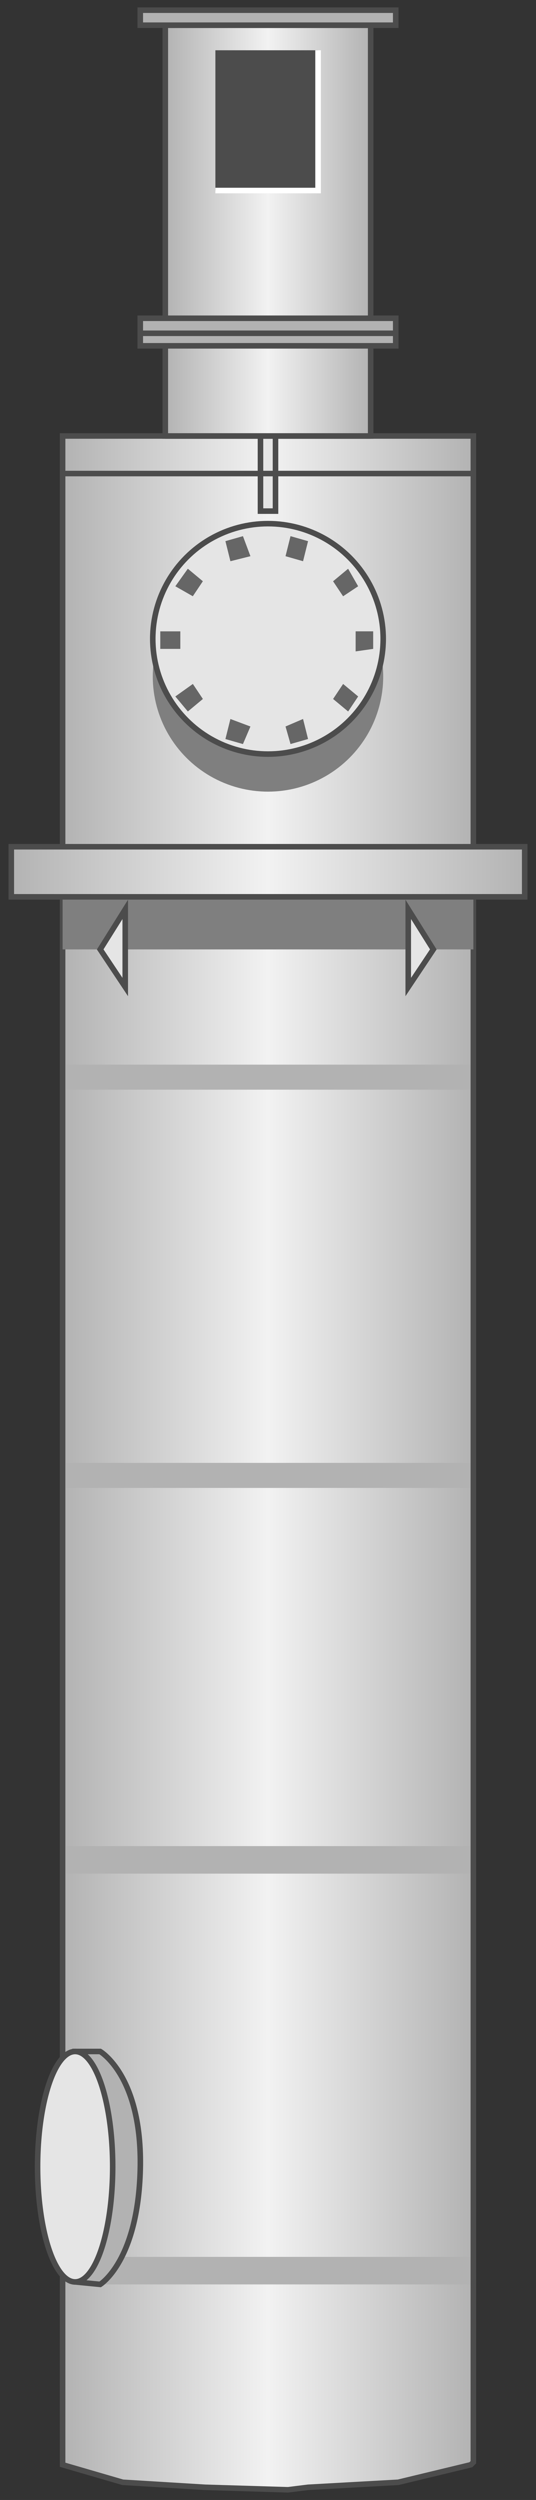 <svg xmlns:xlink="http://www.w3.org/1999/xlink" version="1.1" xmlns="http://www.w3.org/2000/svg" height="112.5" xmlns:atv="http://webmi.atvise.com/2007/svgext" width="24.121" enable-background="new 0 0 24.121 112.5" xml:space="preserve">
 <rect width="100%" height="100%" fill="#333333" stroke="none"/>
 <defs>
  <linearGradient gradientUnits="objectBoundingBox" id="SVGID_1_" x1="-5.41008e-06" x2="1" y1="0.5" y2="0.5">
   <stop offset="0" stop-color="#B2B2B2"/>
   <stop offset="0.5" stop-color="#F2F2F2"/>
   <stop offset="1" stop-color="#B2B2B2"/>
  </linearGradient>
  <linearGradient gradientUnits="objectBoundingBox" id="SVGID_2_" x1="-8.65614e-06" x2="1" y1="0.5" y2="0.5">
   <stop offset="0" stop-color="#B2B2B2"/>
   <stop offset="0.5" stop-color="#F2F2F2"/>
   <stop offset="1" stop-color="#B2B2B2"/>
  </linearGradient>
  <linearGradient gradientUnits="objectBoundingBox" id="SVGID_3_" x1="0" x2="1" y1="0.5" y2="0.5">
   <stop offset="0" stop-color="#B2B2B2"/>
   <stop offset="0.5" stop-color="#F2F2F2"/>
   <stop offset="1" stop-color="#B2B2B2"/>
  </linearGradient>
 </defs>
 <g atv:refpx="12.061" atv:refpy="56.312" id="Image_1">
  <g atv:refpx="12.06" atv:refpy="65.83" id="Group_Column">
   <path atv:refpx="12.06" atv:refpy="65.83" d="M21.302,110.802L21.189,110.914L17.921,111.703L13.861,111.929L12.961,112.041L9.241,111.929L5.522,111.703L2.817,110.914L2.817,110.802L2.817,19.619L21.302,19.619Z" fill="url(#SVGID_1_)" id="id_0"/>
   <path atv:refpx="12.06" atv:refpy="48.472" d="M2.818,47.909L21.302,47.909L21.302,49.036L2.818,49.036Z" fill="#B2B2B2" id="id_1"/>
   <path atv:refpx="12.06" atv:refpy="66.393" d="M2.818,65.83L21.302,65.83L21.302,66.957L2.818,66.957Z" fill="#B2B2B2" id="id_2"/>
   <path atv:refpx="12.06" atv:refpy="83.695" d="M2.818,83.075L21.302,83.075L21.302,84.314L2.818,84.314Z" fill="#B2B2B2" id="id_3"/>
   <path atv:refpx="12.06" atv:refpy="102.18" d="M2.818,101.56L21.302,101.56L21.302,102.799L2.818,102.799Z" fill="#B2B2B2" id="id_4"/>
   <path atv:refpx="12.06" atv:refpy="65.83" d="M21.302,110.802L21.189,110.914L17.921,111.703L13.861,111.929L12.961,112.041L9.241,111.929L5.522,111.703L2.817,110.914L2.817,110.802L2.817,19.619L21.302,19.619Z" fill="none" id="id_5" stroke="#4C4C4C" stroke-width="0.25"/>
   <path atv:refpx="12.06" atv:refpy="21.309" d="M11.722,23L12.398,23L12.398,19.619L11.722,19.619Z" fill="#E5E5E5" id="id_6" stroke="#4C4C4C" stroke-width="0.25"/>
   <path atv:refpx="12.06" atv:refpy="21.81" d="M2.818,21.31L21.302,21.31" fill="none" id="id_7" stroke="#4C4C4C" stroke-width="0.25"/>
   <path atv:refpx="12.06" atv:refpy="41.541" d="M2.818,40.358L21.302,40.358L21.302,42.724L2.818,42.724Z" fill="#7F7F7F" id="id_8"/>
   <path atv:refpx="12.06" atv:refpy="20.119" d="M7.439,19.619L16.681,19.619" fill="none" id="id_9" stroke="#4C4C4C" stroke-width="0.25"/>
  </g>
  <g atv:refpx="12.06" atv:refpy="29.532" id="Group_Clock">
   <circle atv:refpx="12.06" atv:refpy="30.439" cx="12.06" cy="30.439" fill="#7F7F7F" id="id_10" r="5.185"/>
   <circle atv:refpx="12.06" atv:refpy="28.749" cx="12.06" cy="28.749" fill="#E5E5E5" id="id_11" r="5.185" stroke="#4C4C4C" stroke-width="0.25"/>
   <path atv:refpx="8.51" atv:refpy="31.398" d="M7.89,31.341L8.679,30.778L9.13,31.454L8.454,32.017Z" fill="#666666" id="id_12"/>
   <path atv:refpx="10.707" atv:refpy="32.919" d="M10.144,33.257L10.369,32.355L11.27,32.693L10.933,33.483Z" fill="#666666" id="id_13"/>
   <path atv:refpx="13.356" atv:refpy="32.918" d="M13.074,33.482L12.849,32.692L13.638,32.354L13.863,33.256Z" fill="#666666" id="id_14"/>
   <path atv:refpx="15.554" atv:refpy="31.398" d="M15.667,32.017L14.99,31.454L15.441,30.778L16.118,31.341Z" fill="#666666" id="id_15"/>
   <path atv:refpx="16.399" atv:refpy="28.862" d="M16.794,29.2L16.004,29.313L16.004,28.41L16.794,28.41Z" fill="#666666" id="id_16"/>
   <path atv:refpx="15.554" atv:refpy="26.214" d="M16.117,26.382L15.44,26.833L14.989,26.157L15.666,25.594Z" fill="#666666" id="id_17"/>
   <path atv:refpx="13.356" atv:refpy="24.691" d="M13.863,24.353L13.638,25.255L12.849,25.029L13.074,24.127Z" fill="#666666" id="id_18"/>
   <path atv:refpx="10.707" atv:refpy="24.691" d="M10.933,24.127L11.27,25.029L10.369,25.255L10.144,24.352Z" fill="#666666" id="id_19"/>
   <path atv:refpx="8.509" atv:refpy="26.212" d="M8.453,25.593L9.129,26.156L8.677,26.831L7.89,26.382Z" fill="#666666" id="id_20"/>
   <path atv:refpx="7.664" atv:refpy="28.806" d="M7.213,28.411L8.115,28.411L8.115,29.2L7.213,29.2Z" fill="#666666" id="id_21"/>
  </g>
  <g atv:refpx="12.061" atv:refpy="41.197" id="Group_Level">
   <path atv:refpx="5.072" atv:refpy="42.669" d="M5.636,44.416L4.509,42.724L5.636,40.922Z" fill="#E5E5E5" id="id_22" stroke="#4C4C4C" stroke-width="0.25"/>
   <path atv:refpx="18.936" atv:refpy="42.669" d="M18.372,44.416L19.5,42.724L18.372,40.922Z" fill="#E5E5E5" id="id_23" stroke="#4C4C4C" stroke-width="0.25"/>
   <rect atv:refpx="12.061" atv:refpy="39.231" fill="url(#SVGID_2_)" height="2.254" id="id_24" stroke="#4C4C4C" stroke-width="0.25" width="23.105" x="0.508" y="38.104"/>
  </g>
  <g atv:refpx="12.06" atv:refpy="10.101" id="Group_Pipe1">
   <rect atv:refpx="12.06" atv:refpy="10.377" fill="url(#SVGID_3_)" height="18.484" id="id_25" stroke="#4C4C4C" stroke-width="0.25" width="9.242" x="7.439" y="1.135"/>
   <path atv:refpx="12.06" atv:refpy="14.942" d="M6.312,14.322L17.808,14.322L17.808,15.562L6.312,15.562Z" fill="#B2B2B2" id="id_26" stroke="#4C4C4C" stroke-width="0.25"/>
   <path atv:refpx="12.06" atv:refpy="0.796" d="M6.312,0.458L17.808,0.458L17.808,1.134L6.312,1.134Z" fill="#B2B2B2" id="id_27" stroke="#4C4C4C" stroke-width="0.25"/>
   <path atv:refpx="12.06" atv:refpy="15.498" d="M6.312,14.998L17.808,14.998" fill="none" id="id_28" stroke="#4C4C4C" stroke-width="0.25"/>
  </g>
  <g atv:refpx="12.003" atv:refpy="5.418" id="Group_Board">
   <path atv:refpx="12.003" atv:refpy="5.418" d="M9.693,2.262L14.314,2.262L14.314,8.574L9.693,8.574Z" fill="#4C4C4C" id="id_29"/>
   <path atv:refpx="12.003" atv:refpy="5.418" d="M9.693,8.574L14.314,8.574L14.314,2.262" fill="none" id="id_30" stroke="#FFFFFF" stroke-width="0.25"/>
  </g>
  <g atv:refpx="3.939" atv:refpy="97.502" id="Group_Pipe2">
   <path atv:refpx="4.848" atv:refpy="97.558" d="M3.381,92.317L4.508,92.317C4.508,92.317 6.413,93.42 6.312,97.615C6.212,101.759 4.508,102.798 4.508,102.798L3.381,102.687Z" fill="#B2B2B2" id="id_31" stroke="#4C4C4C" stroke-width="0.25"/>
   <ellipse atv:refpx="3.381" atv:refpy="97.502" cx="3.381" cy="97.502" fill="#E5E5E5" id="id_32" rx="1.69" ry="5.185" stroke="#4C4C4C" stroke-width="0.25"/>
  </g>
 </g>
</svg>

